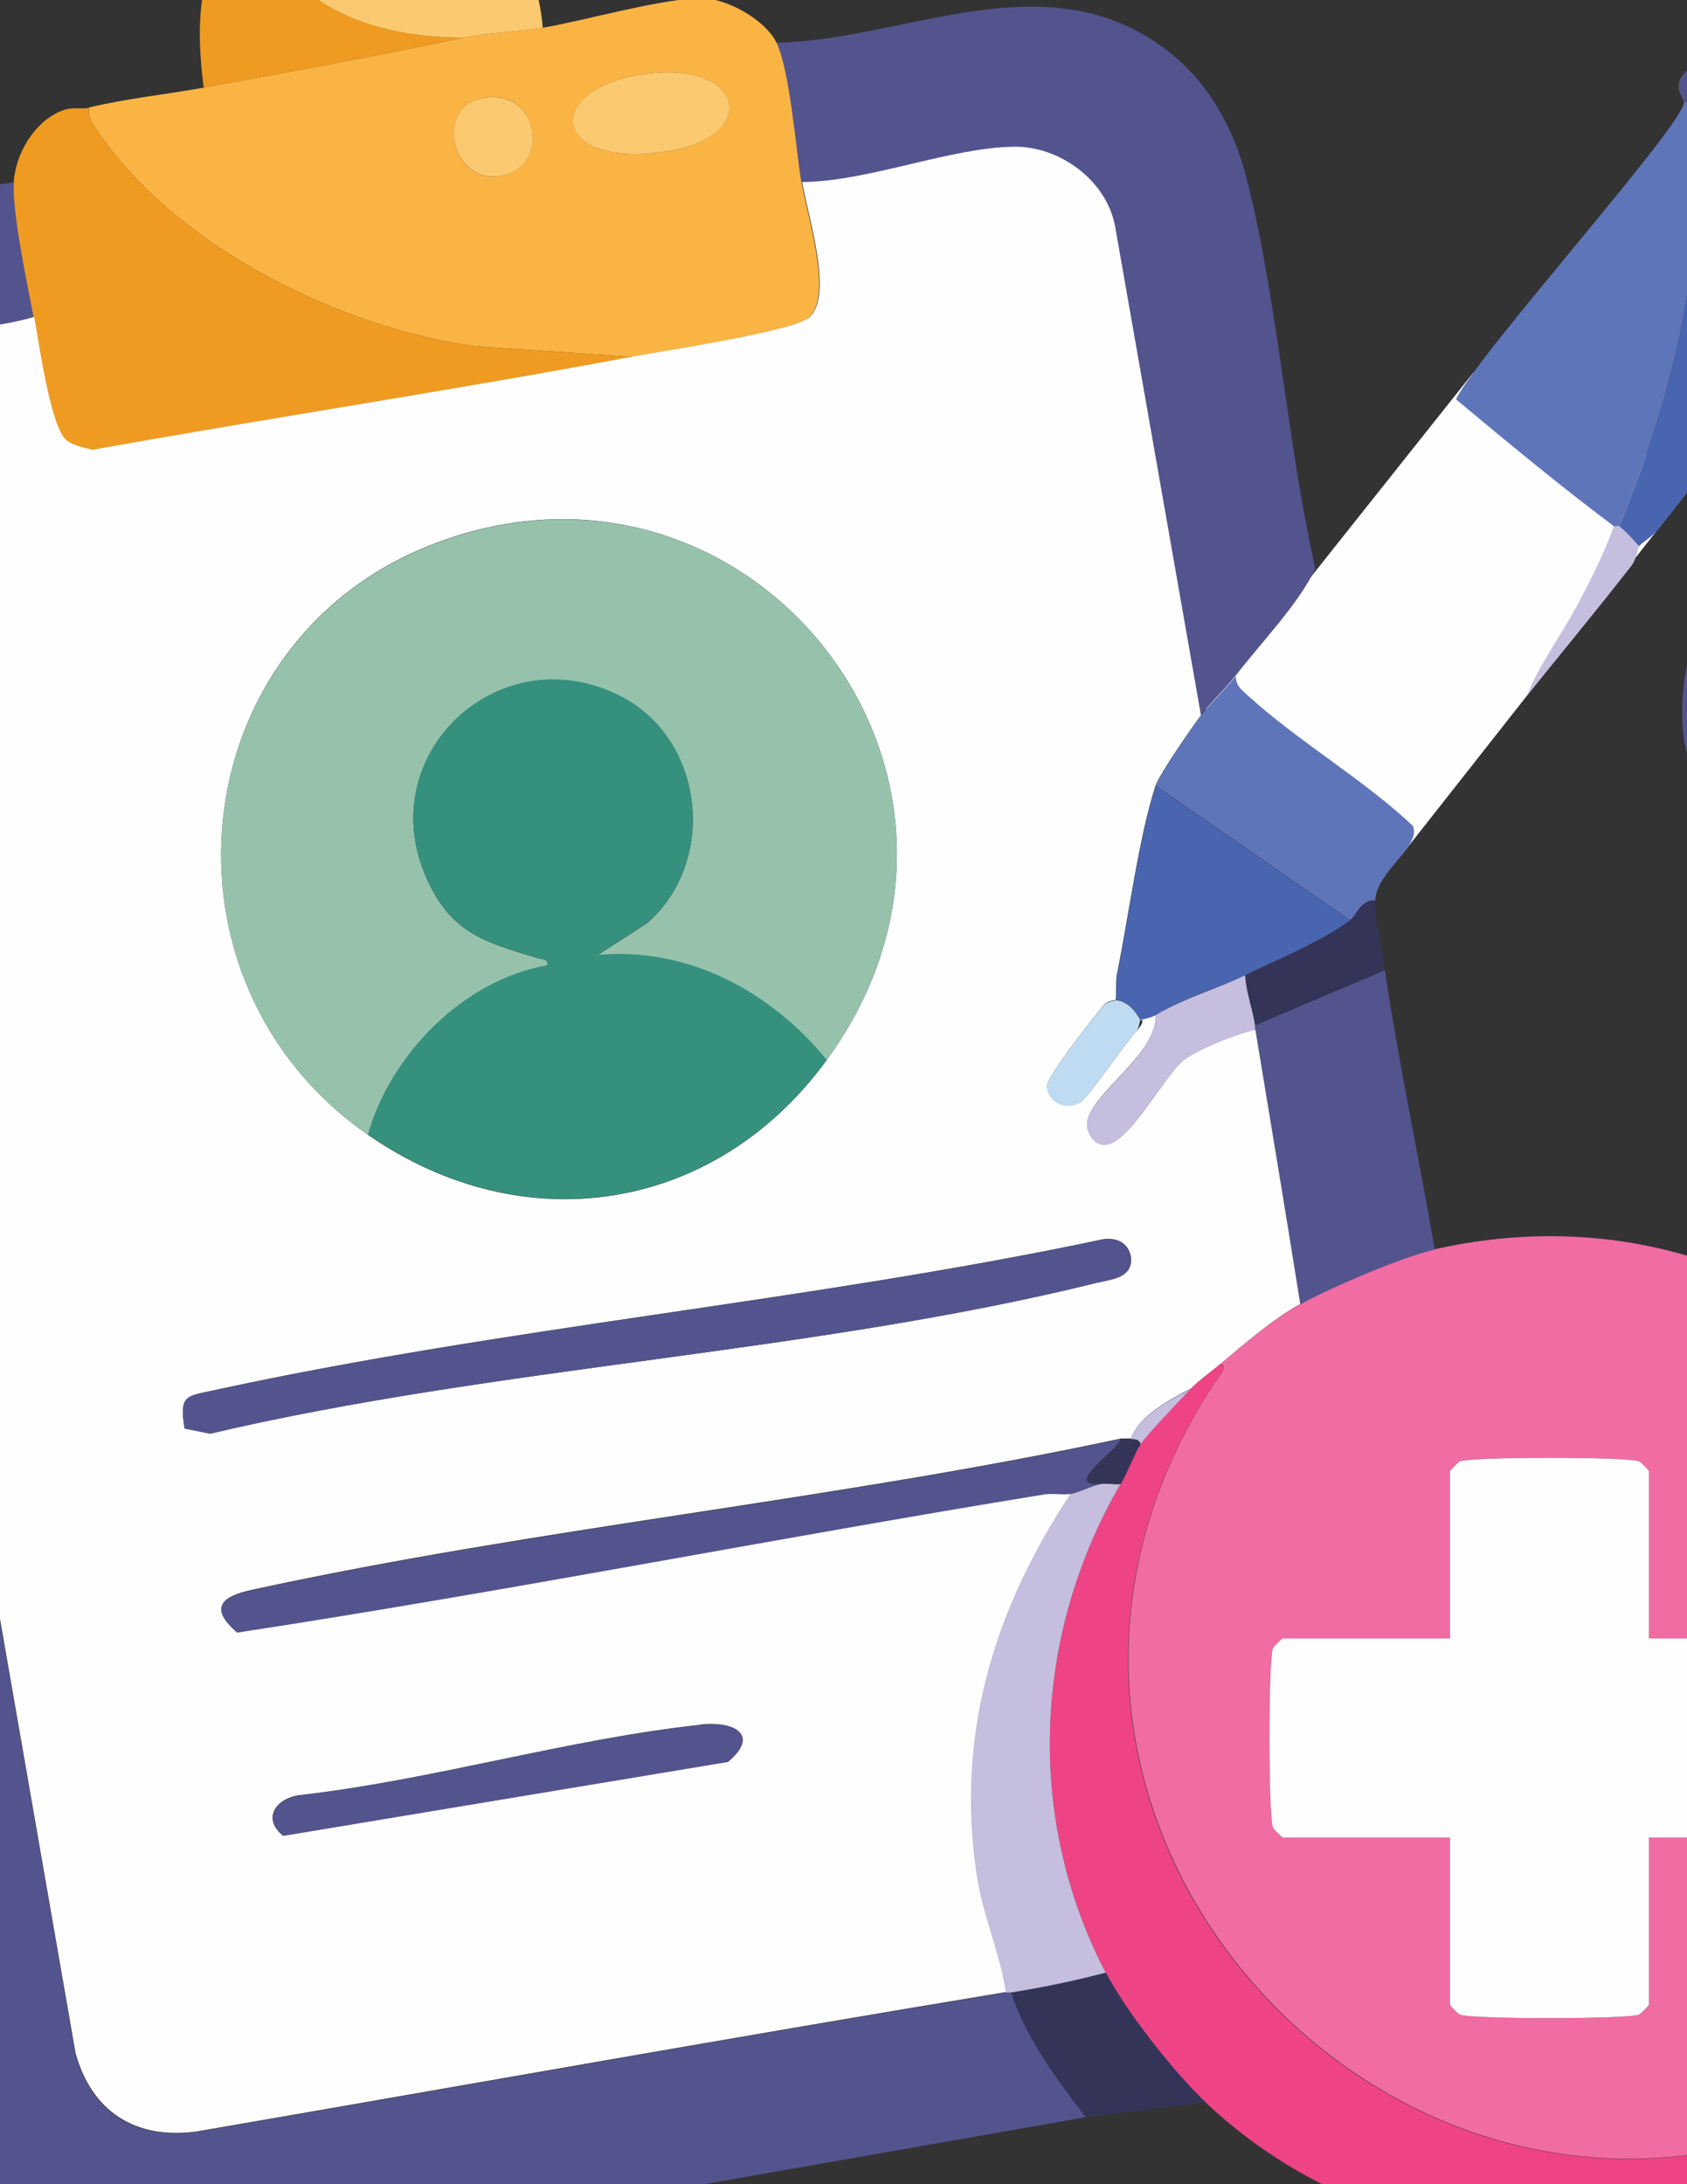 <?xml version="1.0" encoding="UTF-8"?>
<svg id="Layer_1" xmlns="http://www.w3.org/2000/svg" version="1.1" viewBox="0 0 612 792">
  <rect x="0" y="0" width="612" height="792" fill="#333333" stroke="none"/>
  <!-- Generator: Adobe Illustrator 29.2.1, SVG Export Plug-In . SVG Version: 2.1.0 Build 116)  -->
  <defs>
    <style>
      .st0 {
        fill: #96c2ac;
      }

      .st1 {
        fill: #4965af;
      }

      .st2 {
        fill: #c5bede;
      }

      .st3 {
        fill: #fefefe;
      }

      .st4 {
        fill: #bfdbf2;
      }

      .st5 {
        fill: #fab444;
      }

      .st6 {
        fill: #5f75b9;
      }

      .st7 {
        fill: #fac970;
      }

      .st8 {
        fill: #ef9b22;
      }

      .st9 {
        fill: #ee4485;
      }

      .st10 {
        fill: #333458;
      }

      .st11 {
        fill: #53548e;
      }

      .st12 {
        fill: #f06ca3;
      }

      .st13 {
        fill: #35917d;
      }
    </style>
  </defs>
  <polygon class="st3" points="534.4 135.2 437.4 257.2 508.4 310.1 615 174.7 549.6 137 534.4 135.2"/>
  <path class="st12" d="M697.7,749.6c-.6-3.4-5.1,1-6.4,1.8-165.3,108.4-359-86.1-250.4-250.4.8-1.2,5.1-5.8,1.8-6.4,8.7-7.3,19.1-16.2,28.9-21.7,10.8-6,37.2-17.3,48.8-19.9,170.2-38.2,292.8,162.5,177.2,296.5ZM598.2,594.1v-60.6c0-.3-2.8-3.2-3.6-3.6-3.6-1.7-61.4-1.7-65,0-.9.4-3.6,3.3-3.6,3.6v60.6h-60.6c-.3,0-3.2,2.8-3.6,3.6-1.7,3.6-1.7,61.4,0,65,.4.9,3.3,3.6,3.6,3.6h60.6v60.6c0,.3,2.8,3.2,3.6,3.6,3.6,1.7,61.4,1.7,65,0,.9-.4,3.6-3.3,3.6-3.6v-60.6h60.6c.3,0,3.2-2.8,3.6-3.6,1.7-3.6,1.7-61.4,0-65-.4-.9-3.3-3.6-3.6-3.6h-60.6Z"/>
  <path class="st11" d="M5.1,66.1c-.5,11.7,4.9,36.2,7.2,48.8-32.3,9.6-82.9.2-86.6,45.9L27.3,744.6c5.8,21.2,21.7,31.5,43.8,28.5,98-16.9,195.8-34.4,293.9-50.6.6,0,1.2,0,1.8,0,5.6,16.8,16.5,31.3,27.1,45.2l-329.9,57.9c-40.6,3.4-77.9-25-85.4-64.8-33.2-204.9-75.3-408.9-103.7-614.3,3.9-33.5,26.7-60.5,59.4-69,22.2-5.8,48.1-8.1,70.9-11.4Z"/>
  <path class="st5" d="M281.8,15.5c4.8,10,7,38.1,9,50.6,1.9,11.7,11.4,40.6,2.8,48.9-5.3,5.2-53.1,12.3-64.3,14.4l-56.7-3.8c-48.5-6.6-107-35.3-135.7-75.9-2.3-3.3-5.1-6.2-4.7-10.7,13.9-3.3,27.7-4.7,41.6-7.2,31.3-5.8,62.9-11.4,94-18.1,8.8-1.9,19.1-2,28.9-3.6,15.4-2.6,44.9-11.1,58.6-10.7,8.9.3,22.5,8,26.4,16.1ZM234.3,26.8c-37.6,4.9-35.3,34.9,8.1,28,33.1-5.3,28.2-32.8-8.1-28ZM174.6,35.7c-16.6,3.6-10.9,30.5,6.3,28.2,19.4-2.5,15-32.9-6.3-28.2Z"/>
  <path class="st11" d="M448.1,245.1c-3.8,4.9-9.6,10.4-12.7,14.5l-31.2-177.6c-3.2-16.6-20-28.9-36.6-28.7-23.3.3-52.6,12.6-76.9,12.8-2-12.5-4.2-40.7-9-50.6,44.2-.9,91.8-27.2,133.7-2.6,20.3,11.9,31.6,30.7,37.2,53.2,11.2,45,14.3,94.7,24.6,140.2-6.9,13.7-19.4,26.3-29.1,38.9Z"/>
  <path class="st9" d="M697.7,749.6c-66.4,77.1-186.3,82.7-260.4,12.7-11.5-10.8-29-33.1-36.2-47-29.3-56.4-26.2-122.8,5.4-177.2,2.2-3.8,5.5-12,7.2-14.5,2.2-3.2,14.1-15.8,18.1-19.9,2.9-3,7.6-6.3,10.8-9,3.4.6-1,5.1-1.8,6.4-108.7,164.3,85.1,358.8,250.4,250.4,1.2-.8,5.8-5.1,6.4-1.8Z"/>
  <path class="st8" d="M32.2,39c-.4,4.5,2.4,7.4,4.7,10.7,28.7,40.6,87.2,69.3,135.7,75.9l56.7,3.8c-65.1,12.1-130.8,22.1-196,33.8-2.8-.8-6.8-1.6-9.1-3.2-5.9-4.2-10.3-35.9-12-45-2.4-12.6-7.7-37.1-7.2-48.8.5-10.5,7.8-22.7,18.1-26.3,3.5-1.2,6.6-.2,9.1-.8Z"/>
  <path class="st6" d="M587.4,190.9c-.4-.3-1.4.3-1.8,0-19.6-14.7-38.6-30.4-57.4-46.1,7.5-15.9,82.4-99.3,82.7-107.6h1.8c7.8,53.4-5.3,104.7-25.3,153.7Z"/>
  <path class="st1" d="M681.4,91.4c-27.8,32.4-53.4,66.7-79.6,100.3-2.2,2.8-5.9,4.8-7.2,6.4-1.9-2.1-5.1-5.7-7.2-7.2,20-49,33.1-100.3,25.3-153.7,22.1,18.2,47.9,34.8,68.7,54.2Z"/>
  <path class="st11" d="M502.4,351.8c5,33.8,12.3,67.5,18.1,101.3-11.7,2.6-38.1,13.9-48.8,19.9-5.3-33.2-10.8-66.3-16.3-99.5,0-.6,0-1.2,0-1.8l47-19.9Z"/>
  <path class="st7" d="M196.8,10.1c-9.8,1.6-20.1,1.7-28.9,3.6-32.9,0-68.9-12-74.1-48.8,42.4-36.9,98.7-8.5,103.1,45.2Z"/>
  <path class="st11" d="M621.7,24.5c0,4,6.3,7.5,9.2,9.8,19.4,15.1,40.7,29.3,59.5,44.5,29.5,23.8,26.5,45.5,6.1,73.9-14.7,20.6-68.6,79-71.1,98.9-1.4,11.1,7.5,27.6-6.2,29.3-11.4-1-9.3-29.8-7.6-37.7,6.1-29.3,67.7-83.1,82.2-113.1,7.9-18.2,0-27-12.5-38.7-20.8-19.5-46.6-36-68.7-54.2h-1.8c0-2.2-4.1-5.4-.2-10.1,2.6-4,8.6-1.7,11-2.5Z"/>
  <path class="st6" d="M498.8,326.5c-5.1-.3-6.7,5.5-9,7.2l-70.5-48.8c1.4-4.2,13-20.9,16.3-25.3,3-4,8.9-9.6,12.7-14.5,0,3.6,2.2,5.1,4.5,7.2,18.2,16.6,41.6,30.1,59.7,47.1,3.4,7.5-13.1,16.3-13.6,27.1Z"/>
  <path class="st6" d="M656.1,4.6c.2.1-.3,2.4,1.3,3.6,8.8,6.1,38.5,26.6,43.9,32.6.3.4,4.1,8.6,4.3,9.4,2.8,11-10.7,19.5-15.1,28.5-18.8-15.2-40.1-29.4-59.5-44.5-2.9-2.3-9.3-5.8-9.2-9.8,2.5-.9,11.6-17.3,18.5-20.3,3.6-1.6,12.9-1.4,15.8.4Z"/>
  <path class="st11" d="M701.3,40.8c-5.4-5.9-35.1-26.4-43.9-32.6-1.7-1.2-1.1-3.5-1.3-3.6,12.9-19.6,33.9-46.6,58.8-25.3,23,19.6.7,45.5-13.6,61.5Z"/>
  <path class="st8" d="M93.7-35.1C99,1.7,135,13.6,167.9,13.7c-31.1,6.7-62.7,12.3-94,18.1-2.9-22.9-2.6-45,13.7-63.2,2.9-3.2,5.4-2.9,6.2-3.7Z"/>
  <path class="st10" d="M437.3,762.3l-43.4,5.4c-10.6-13.9-21.5-28.4-27.1-45.2,11.3-1.9,23.2-4.3,34.4-7.2,7.2,13.9,24.7,36.2,36.2,47Z"/>
  <path class="st10" d="M498.8,326.5c-.3,6.4,2.6,18.1,3.6,25.3l-47,19.9c-.9-5.7-3.3-12.1-3.6-18.1,11.1-5.4,28.7-12.7,38-19.9,2.3-1.8,3.9-7.6,9-7.2Z"/>
  <path class="st2" d="M594.6,198.1c-.6.8-.8,4.6-2.8,7.1-12.4,15.9-25.3,31.5-37.9,47.1,4.4-11.2,12.2-21.5,18.1-32.5,5-9.3,9.9-19.1,13.5-29,.4.3,1.4-.3,1.8,0,2.1,1.5,5.3,5.1,7.2,7.2Z"/>
  <path class="st3" d="M435.5,259.6c-3.3,4.4-14.9,21.1-16.3,25.3-6,18.2-9.9,48.3-14,68.3-.5,2.5-.2,9-.5,9.4-.1.2-2.9.1-4.3,1.9-3.7,4.4-20.8,26-20.6,29.4.5,5.8,7.2,8.8,12.3,5.7,2.7-1.7,15.6-20.6,19.9-25.4s1.5-4.2,1.8-4.5,3.8-.8,5.4-1.8c1,13.6-21.6,27.3-24.6,37.9-1.1,3.7,1.6,8.9,5.7,9.2,9,.8,21.9-25,29.1-30.6,5.5-4.2,18.8-9.5,26-11.1,5.5,33.1,11,66.3,16.3,99.5-9.9,5.5-20.2,14.4-28.9,21.7-3.3,2.8-8,6.1-10.8,9-7.4,3.8-18.7,9.8-21.7,18.1-1.2,0-2.4,0-3.6,0-103.4,22.2-211.9,32.4-315,54.8-11.2,2.4-16,6.3-5.6,15.4,97.7-14.9,195.1-34.3,292.8-50.1,3.3-.5,6.8.2,9.7-.2-27.9,42.1-41.7,87.2-34.1,138.1,2.2,15,8.4,28,10.6,42.7-98,16.2-195.9,33.7-293.9,50.6-22.1,3-38-7.3-43.8-28.5L-74.2,160.8c3.7-45.7,54.3-36.3,86.6-45.9,1.7,9.1,6,40.8,12,45,2.3,1.6,6.3,2.5,9.1,3.2,65.2-11.7,130.8-21.6,196-33.8,11.2-2.1,59-9.2,64.3-14.4,8.6-8.3-.9-37.2-2.8-48.9,24.2-.2,53.5-12.5,76.9-12.8,16.5-.2,33.4,12.1,36.6,28.7l31.2,177.6ZM133.5,411.5c56.4,39.1,125.9,28.4,166.4-27.1,75-102.9-28.4-232.6-144.1-186.6-90.2,35.9-102.2,158.2-22.3,213.7ZM66.9,517.9l9.4,1.9c103.6-24.3,219.2-29.2,321.6-54.7,5.3-1.3,13.1-1.7,12.4-9.3-.9-5.1-5.1-7.1-9.9-6.5-106,22.5-217.8,31.9-323.2,54.9-9.7,2.1-12.2,1.7-10.2,13.6ZM254.2,625.4c-47.8,5.1-97.9,20.2-146.2,25.6-8.3,1.5-12.8,8.7-5.3,14.6l161.3-26.8c11.8-9.9,2.2-14.8-9.9-13.5Z"/>
  <path class="st3" d="M598.2,594.1h60.6c.3,0,3.2,2.8,3.6,3.6,1.7,3.7,1.7,61.4,0,65s-3.3,3.6-3.6,3.6h-60.6v60.6c0,.3-2.8,3.2-3.6,3.6-3.7,1.7-61.4,1.7-65,0-.9-.4-3.6-3.3-3.6-3.6v-60.6h-60.6c-.3,0-3.2-2.8-3.6-3.6-1.7-3.7-1.7-61.4,0-65,.4-.9,3.3-3.6,3.6-3.6h60.6v-60.6c0-.3,2.8-3.2,3.6-3.6,3.7-1.7,61.4-1.7,65,0,.9.4,3.6,3.3,3.6,3.6v60.6Z"/>
  <path class="st2" d="M406.5,538.1c-31.6,54.4-34.7,120.8-5.4,177.2-11.1,2.9-23,5.4-34.4,7.2-.6,0-1.2,0-1.8,0-2.2-14.7-8.4-27.8-10.6-42.7-7.6-50.9,6.2-96,34.1-138.1,2.6-.4,8.2-3.2,10.8-3.6,2.2-.4,4.9.3,7.2,0Z"/>
  <path class="st7" d="M234.3,26.8c36.4-4.8,41.2,22.8,8.1,28-43.4,6.9-45.8-23.1-8.1-28Z"/>
  <path class="st7" d="M174.6,35.7c21.4-4.6,25.7,25.8,6.3,28.2-17.2,2.2-23-24.7-6.3-28.2Z"/>
  <path class="st10" d="M410.2,521.8c1.5,0,3.1.1,3.6,1.8-1.7,2.5-5,10.7-7.2,14.5-2.3.3-5.1-.4-7.2,0-14.5,1,6.7-12.4,7.2-16.3,1.2,0,2.4,0,3.6,0Z"/>
  <path class="st2" d="M431.9,503.7c-4,4.1-15.9,16.7-18.1,19.9-.5-1.7-2.1-1.8-3.6-1.8,3-8.3,14.2-14.3,21.7-18.1Z"/>
  <path class="st2" d="M451.7,353.6c.3,6,2.7,12.4,3.6,18.1,0,.6,0,1.2,0,1.8-7.1,1.6-20.5,6.9-26,11.1-7.2,5.6-20.1,31.5-29.1,30.6-4-.4-6.7-5.5-5.7-9.2,3-10.6,25.6-24.3,24.6-37.9,10.6-6.3,22.2-9.4,32.5-14.5Z"/>
  <path class="st1" d="M489.7,333.7c-9.3,7.2-26.8,14.5-38,19.9-10.4,5-21.9,8.1-32.5,14.5-1.6,1-5.2,1.6-5.4,1.8-2-3.5-4.7-7-9-7.2.3-.4,0-6.9.5-9.4,4.1-20,8-50.1,14-68.3l70.5,48.8Z"/>
  <path class="st0" d="M299.9,384.4c-20.3-24.7-50.4-41.1-83.2-38l18.1-11.7c25.7-22.5,20.7-66.9-9.9-82.3-43.8-22.1-90.4,21.3-70,66.4,9,19.9,21.4,22.9,40.1,28.6,1.7.5,4.1.3,3.6,2.7-30.3,5.3-56.9,32.2-65.1,61.5-79.9-55.5-67.9-177.8,22.3-213.7,115.7-46.1,219.1,83.6,144.1,186.6Z"/>
  <path class="st13" d="M133.5,411.5c8.2-29.3,34.7-56.2,65.1-61.5.5-2.3-1.9-2.2-3.6-2.7-18.8-5.7-31.1-8.7-40.1-28.6-20.4-45.1,26.2-88.5,70-66.4,30.6,15.4,35.6,59.8,9.9,82.3l-18.1,11.7c32.8-3.1,62.9,13.2,83.2,38-40.4,55.5-110,66.2-166.4,27.1Z"/>
  <path class="st11" d="M66.9,517.9c-1.9-11.9.5-11.5,10.2-13.6,105.5-23,217.3-32.4,323.2-54.9,4.8-.6,9,1.4,9.9,6.5.7,7.7-7,8-12.4,9.3-102.4,25.4-218,30.3-321.6,54.7l-9.4-1.9Z"/>
  <path class="st11" d="M406.5,521.8c-.6,3.9-21.7,17.3-7.2,16.3-2.6.5-8.3,3.2-10.8,3.6-2.8.5-6.3-.3-9.7.2-97.7,15.9-195.1,35.2-292.8,50.1-10.4-9.1-5.6-13,5.6-15.4,103.1-22.4,211.5-32.6,315-54.8Z"/>
  <path class="st11" d="M254.2,625.4c12.1-1.3,21.7,3.6,9.9,13.5l-161.3,26.8c-7.5-6-3-13.1,5.3-14.6,48.2-5.4,98.3-20.5,146.2-25.6Z"/>
  <path class="st4" d="M404.7,362.7c4.3.3,7.1,3.8,9,7.2-.3.3-.4,3-1.8,4.5-4.3,4.7-17.2,23.7-19.9,25.4-5.1,3.1-11.8.1-12.3-5.7-.3-3.4,16.9-25,20.6-29.4,1.5-1.8,4.2-1.7,4.3-1.9Z"/>
</svg>